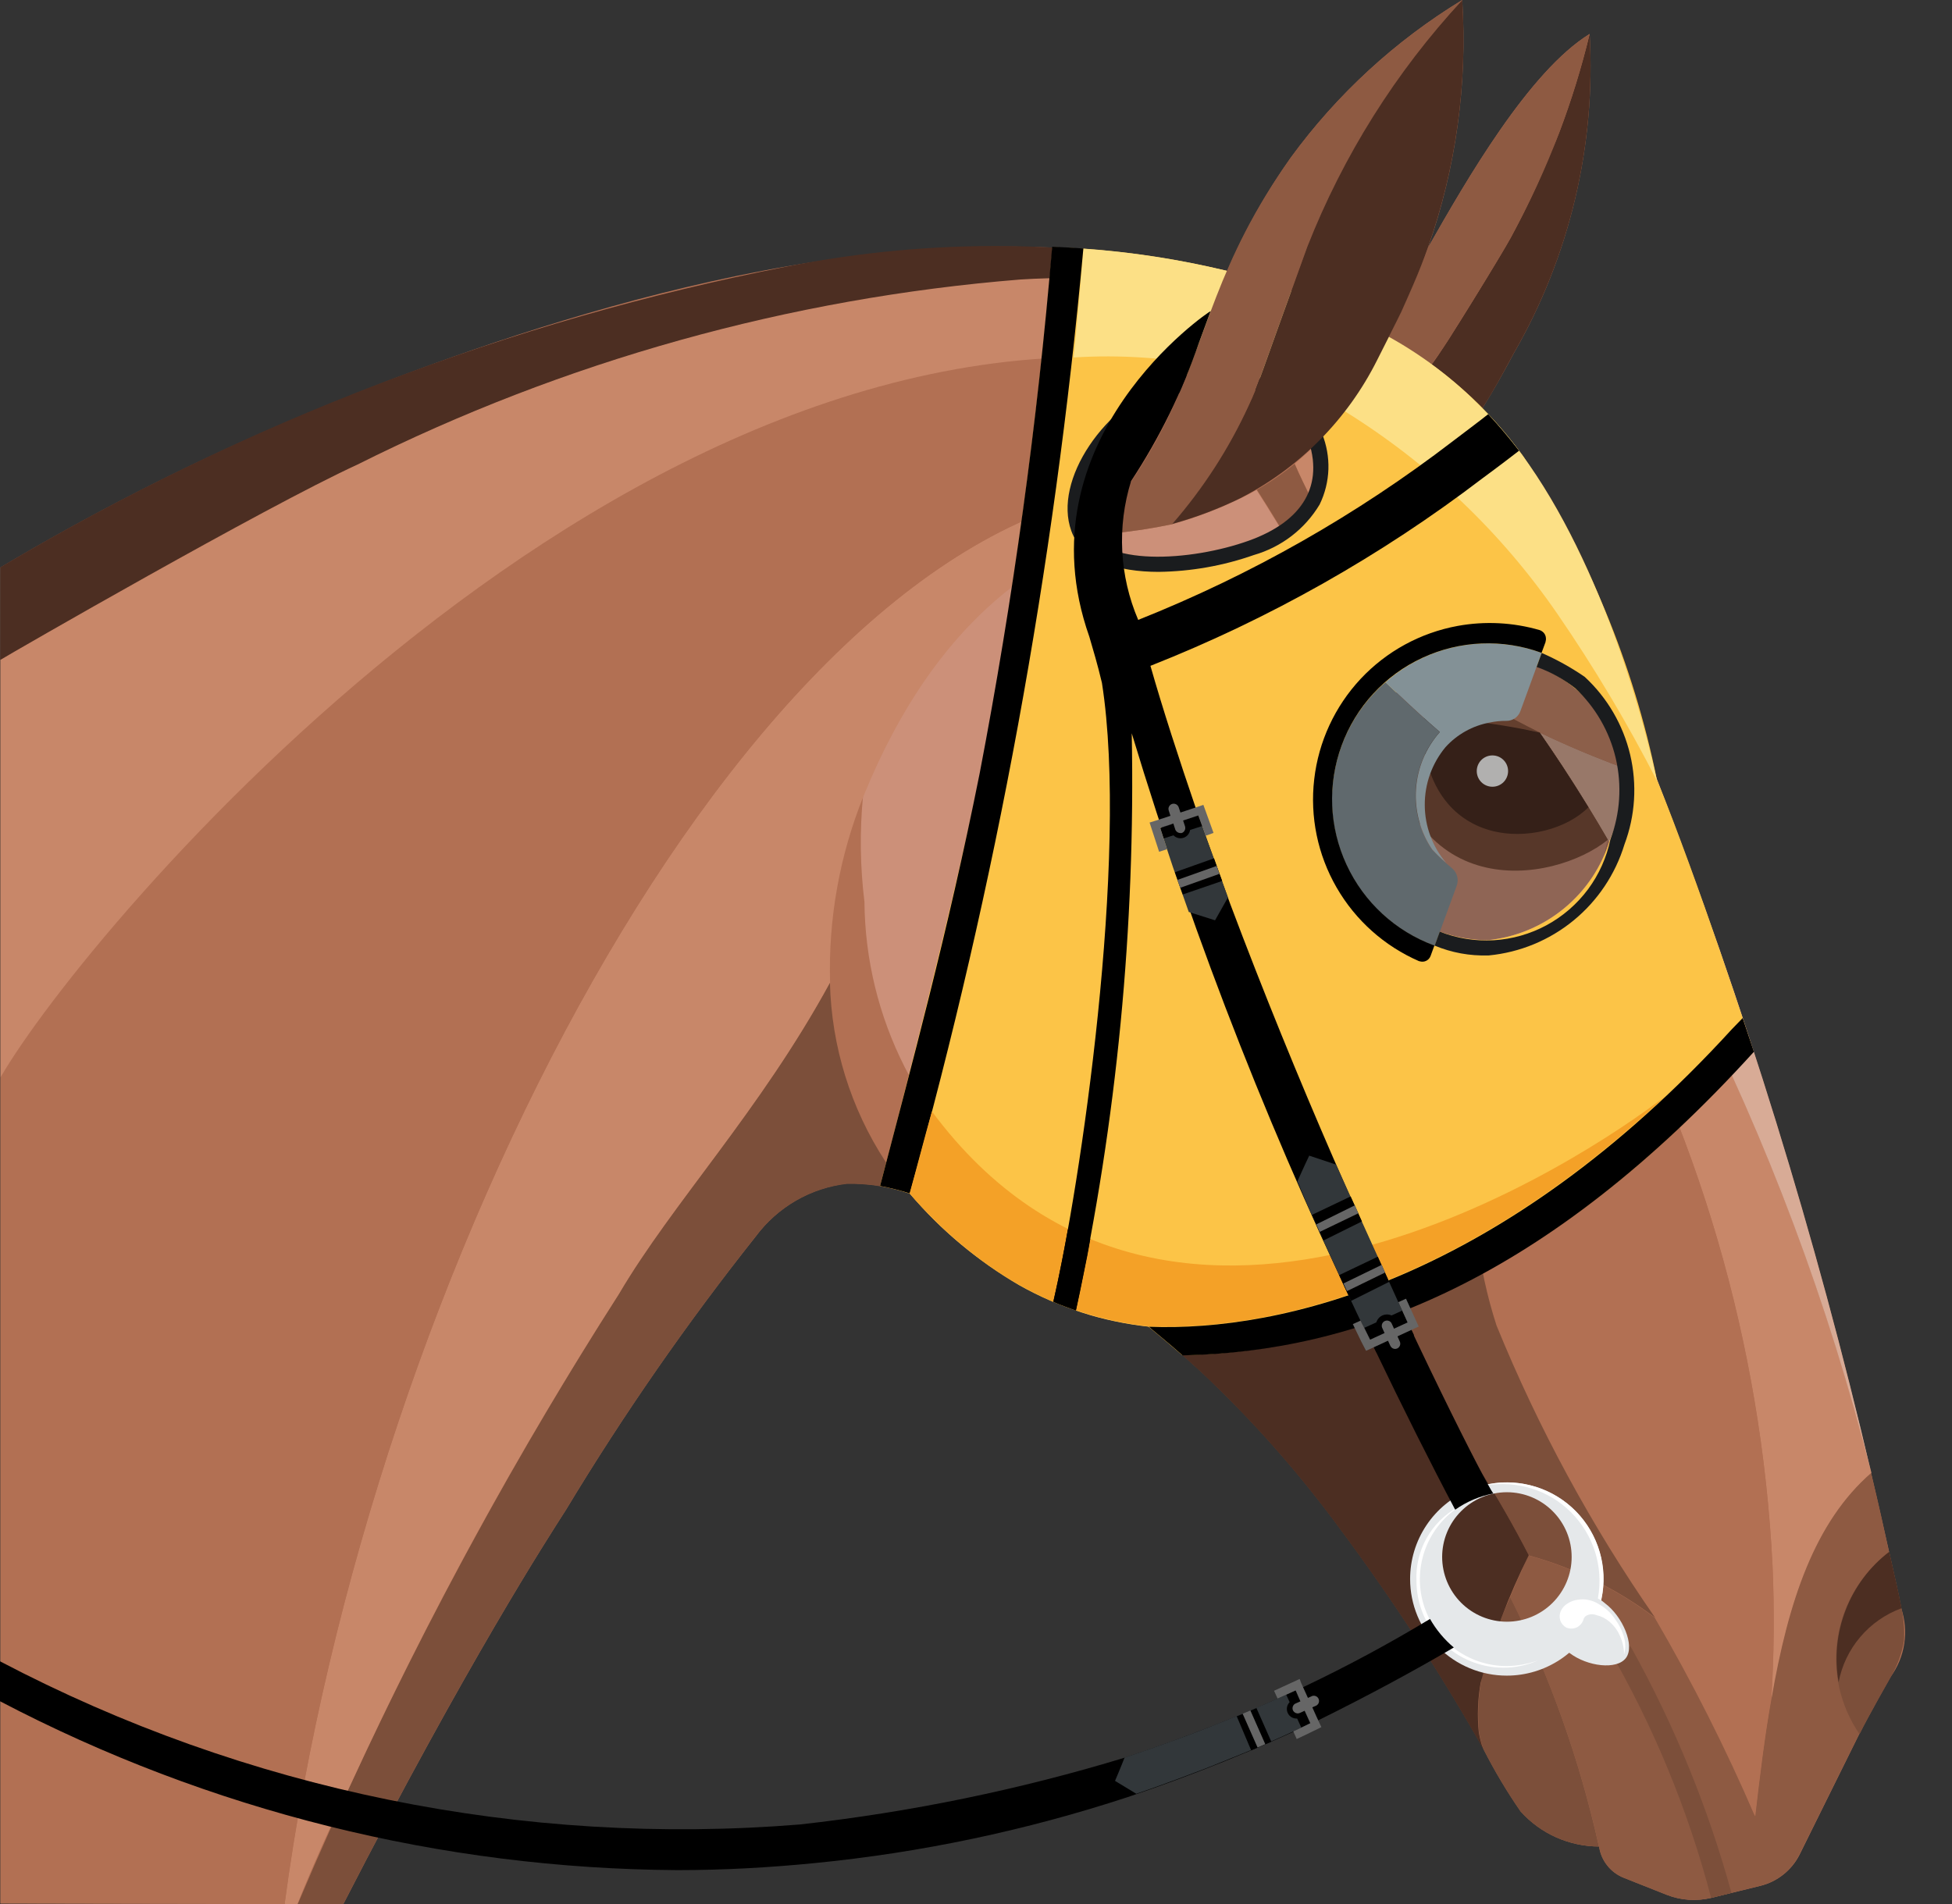 <svg width="41" height="40" viewBox="0 0 41 40" fill="none" xmlns="http://www.w3.org/2000/svg">
<rect x="0" y="0" width="41" height="40" fill="#333333" stroke="none"/>
<g clip-path="url(#clip0_479_14060)">
<path d="M0.012 11.92V39.986L7.212 39.999C9.84 34.885 11.482 32.352 11.891 31.712C13.095 29.715 14.425 27.798 15.875 25.972C16.102 25.666 16.389 25.41 16.718 25.219C17.048 25.028 17.413 24.907 17.792 24.863C18.244 24.856 18.695 24.928 19.123 25.074C20.12 26.279 21.445 27.169 22.938 27.635C23.329 27.743 23.728 27.821 24.132 27.867C24.407 28.09 24.787 28.41 25.223 28.81C26.299 29.82 27.279 30.927 28.151 32.117C29.249 33.592 30.253 35.134 31.157 36.735L31.162 36.748C31.392 37.201 31.653 37.638 31.942 38.056C32.15 38.287 32.403 38.472 32.687 38.599C32.971 38.725 33.278 38.791 33.589 38.792C33.61 38.938 33.669 39.076 33.761 39.191C33.852 39.307 33.973 39.396 34.11 39.45L35.01 39.807C35.307 39.924 35.634 39.946 35.945 39.871L36.375 39.765L36.975 39.618C37.152 39.575 37.317 39.493 37.459 39.38C37.602 39.266 37.718 39.123 37.8 38.96L39.05 36.433C39.258 36.019 39.706 35.233 39.706 35.233C39.858 35.026 39.958 34.786 39.997 34.532C40.036 34.278 40.013 34.019 39.929 33.776C39.867 33.411 39.469 31.662 39.299 30.94C38.141 25.985 36.638 21.117 34.799 16.373C34.721 16.09 34.577 15.452 34.41 14.89C34.287 14.478 34.093 13.834 33.787 13.059C33.461 12.156 33.051 11.285 32.562 10.459C32.168 9.799 31.703 9.184 31.174 8.626L31.132 8.584C31.392 8.165 31.58 7.825 31.8 7.413C32.97 5.382 33.522 3.053 33.389 0.713C32.114 1.5 30.8 3.784 29.995 5.2C30.581 3.532 30.825 1.764 30.713 0C29.306 0.856 28.083 1.982 27.113 3.312C26.585 4.055 26.137 4.852 25.779 5.69L25.73 5.679C23.625 5.213 21.462 5.073 19.315 5.262C13.557 5.607 7.043 8.423 5.843 8.943C3.837 9.809 1.89 10.804 0.012 11.92Z" fill="#B27053"/>
<path d="M32.341 15.391C31.28 15.157 30.195 15.049 29.109 15.071C29.421 19.059 32.615 18.577 33.772 17.642C33.228 16.701 32.718 15.938 32.341 15.391Z" fill="#4C2E22"/>
<path d="M29.857 15.088C29.881 17.988 32.495 17.843 33.363 16.959C32.976 16.327 32.623 15.798 32.339 15.391C31.526 15.194 30.693 15.092 29.857 15.088Z" fill="#241711"/>
<path d="M31.347 16.528C31.529 16.528 31.676 16.381 31.676 16.199C31.676 16.017 31.529 15.87 31.347 15.87C31.165 15.87 31.018 16.017 31.018 16.199C31.018 16.381 31.165 16.528 31.347 16.528Z" fill="#FCFBFA"/>
<path d="M31.718 33.552C32.554 35.215 33.181 36.975 33.585 38.792C33.606 38.938 33.665 39.075 33.757 39.191C33.848 39.307 33.969 39.396 34.106 39.45L35.006 39.807C35.303 39.924 35.63 39.946 35.941 39.871L36.97 39.618C37.147 39.575 37.312 39.493 37.455 39.38C37.597 39.266 37.713 39.123 37.795 38.96L39.052 36.426C39.26 36.012 39.708 35.226 39.708 35.226C39.845 34.994 39.938 34.739 39.985 34.473C39.999 34.238 39.981 34.003 39.931 33.773C39.862 33.409 39.775 33.048 39.675 32.601C39.586 32.182 39.475 31.661 39.299 30.939C37.675 32.348 37.233 34.925 36.861 38.154C36.244 36.724 35.542 35.332 34.757 33.987C33.963 33.385 33.062 32.941 32.102 32.677C32.057 32.784 31.894 33.129 31.718 33.552Z" fill="#8E5A42"/>
<path d="M35.941 39.872C35.46 38.034 34.733 36.269 33.78 34.625C33.757 34.593 33.746 34.555 33.749 34.516C33.752 34.477 33.769 34.44 33.797 34.413C33.825 34.386 33.862 34.369 33.901 34.367C33.94 34.364 33.979 34.376 34.01 34.399C34.076 34.443 34.139 34.492 34.199 34.545C34.232 34.573 34.26 34.607 34.281 34.645C35.177 36.263 35.878 37.982 36.368 39.766L35.941 39.872Z" fill="#7C4F3A"/>
<path d="M25.077 26.518C23.713 26.439 22.401 25.962 21.304 25.148C20.338 24.426 19.553 23.491 19.008 22.416C18.463 21.34 18.174 20.154 18.164 18.948C18.074 18.21 18.066 17.465 18.139 16.725C18.008 17.025 16.355 21.001 18.6 24.401C19.647 25.928 21.169 27.066 22.93 27.637C23.321 27.745 23.721 27.823 24.124 27.869C25.462 28.046 26.822 27.857 28.06 27.321C29.235 26.794 30.248 25.962 30.993 24.912C29.264 26.111 27.175 26.678 25.077 26.518Z" fill="#B27053"/>
<path d="M39.307 30.939C38.411 27.397 37.125 23.965 35.472 20.707C34.919 19.622 34.349 18.601 33.772 17.642L33.352 19.636C35.67 23.691 36.999 28.236 37.231 32.901C37.271 33.834 37.263 34.769 37.206 35.701C37.564 33.625 38.118 31.972 39.307 30.939Z" fill="#C88769"/>
<path d="M32.339 15.39C32.72 15.937 33.226 16.701 33.77 17.642C34.349 18.601 34.919 19.622 35.47 20.707C37.123 23.965 38.409 27.397 39.303 30.939C38.145 25.984 36.642 21.116 34.803 16.372C34.449 16.259 33.987 16.099 33.458 15.883C33.185 15.772 32.8 15.607 32.339 15.39Z" fill="#D8AB96"/>
<path d="M37.231 32.901C36.999 28.236 35.669 23.691 33.35 19.636C33.242 20.114 33.109 20.585 32.95 21.048C32.477 22.436 31.81 23.749 30.967 24.948L30.996 24.909C30.984 25.25 30.993 25.591 31.023 25.931C31.097 26.58 31.235 27.221 31.436 27.843C32.322 30.003 33.439 32.062 34.768 33.982C35.559 35.324 36.261 36.717 36.868 38.151C36.968 37.284 37.068 36.464 37.205 35.701C37.262 34.769 37.271 33.834 37.231 32.901Z" fill="#B27053"/>
<path d="M18.157 18.947C18.167 20.152 18.456 21.339 19.001 22.415C19.545 23.49 20.331 24.425 21.297 25.147C22.394 25.961 23.706 26.438 25.07 26.517C27.168 26.679 29.257 26.114 30.988 24.917C31.818 23.727 32.476 22.426 32.944 21.052C33.103 20.589 33.236 20.118 33.344 19.64L33.764 17.646C33.22 16.705 32.714 15.946 32.333 15.395C31.272 15.161 30.187 15.053 29.101 15.075C28.916 14.693 27.512 12.027 26.392 10.293C26.281 10.356 26.169 10.416 26.049 10.473C25.588 10.697 25.108 10.878 24.615 11.015C24.484 11.036 24.267 11.088 23.936 11.136H23.92C23.792 11.154 23.646 11.173 23.481 11.192L23.295 11.212C21.848 11.723 19.65 12.97 18.127 16.723C18.056 17.463 18.066 18.209 18.157 18.947Z" fill="#CC9079"/>
<path d="M28.212 27.252C29.267 28.335 30.21 29.522 31.027 30.794C31.444 31.443 31.803 32.077 32.112 32.677C33.071 32.941 33.971 33.385 34.765 33.985C33.432 32.067 32.315 30.009 31.433 27.846C31.232 27.224 31.094 26.584 31.02 25.934C30.99 25.594 30.981 25.253 30.993 24.912C30.773 25.225 30.527 25.518 30.258 25.79C29.668 26.394 28.975 26.889 28.212 27.252Z" fill="#7C4F3A"/>
<path d="M31.157 36.748C31.388 37.201 31.648 37.638 31.937 38.056C32.145 38.287 32.399 38.472 32.682 38.599C32.966 38.725 33.273 38.791 33.584 38.792C33.181 36.975 32.555 35.215 31.72 33.552C31.487 34.078 31.293 34.621 31.141 35.176C31.129 35.234 31.115 35.293 31.105 35.35C31.044 35.695 31.031 36.047 31.066 36.395C31.087 36.515 31.118 36.633 31.157 36.748Z" fill="#7C4F3A"/>
<path d="M24.125 27.872C24.401 28.095 24.781 28.415 25.217 28.815C26.293 29.825 27.273 30.932 28.145 32.122C29.243 33.597 30.247 35.139 31.151 36.74C31.113 36.628 31.083 36.514 31.062 36.398C31.026 36.05 31.039 35.698 31.1 35.353C31.346 34.428 31.684 33.529 32.111 32.672C31.802 32.072 31.443 31.438 31.026 30.789C30.209 29.517 29.266 28.33 28.211 27.247L28.06 27.316C26.823 27.854 25.463 28.046 24.125 27.872Z" fill="#4C2E22"/>
<path d="M39.681 32.607C39.781 33.054 39.868 33.415 39.937 33.779C39.987 34.009 40.005 34.244 39.991 34.479C39.945 34.745 39.851 35 39.714 35.232C39.714 35.232 39.266 36.015 39.058 36.432C38.649 35.837 38.485 35.107 38.601 34.394C38.717 33.681 39.104 33.041 39.681 32.607Z" fill="#7C4F3A"/>
<path d="M39.937 33.787V33.772C39.868 33.408 39.781 33.047 39.681 32.6C39.27 32.916 38.954 33.338 38.767 33.822C38.579 34.305 38.528 34.83 38.618 35.34C38.685 34.989 38.842 34.662 39.073 34.39C39.304 34.118 39.602 33.91 39.937 33.787Z" fill="#4C2E22"/>
<path d="M27.194 9.743C28.082 11.777 29.5 13.534 31.3 14.832C31.992 15.236 32.713 15.587 33.458 15.883C33.987 16.099 34.449 16.259 34.803 16.372C32.234 11.535 29.878 9.472 28.234 8.643C27.932 9.049 27.582 9.419 27.194 9.743Z" fill="#C88769"/>
<path d="M32.341 15.391C31.28 15.157 30.195 15.049 29.109 15.071C29.421 19.059 32.615 18.577 33.772 17.642C33.228 16.701 32.718 15.938 32.341 15.391Z" fill="#7C4F3A"/>
<path d="M29.857 15.088C29.881 17.988 32.495 17.843 33.363 16.959C32.976 16.327 32.623 15.798 32.339 15.391C31.526 15.194 30.693 15.092 29.857 15.088Z" fill="#4C2E22"/>
<path d="M31.347 16.528C31.529 16.528 31.676 16.381 31.676 16.199C31.676 16.017 31.529 15.87 31.347 15.87C31.165 15.87 31.018 16.017 31.018 16.199C31.018 16.381 31.165 16.528 31.347 16.528Z" fill="#FCFBFA"/>
<path d="M26.401 10.288C27.519 12.023 28.925 14.688 29.11 15.07C30.196 15.048 31.281 15.156 32.342 15.39C32.024 15.232 31.673 15.052 31.3 14.832C29.502 13.533 28.084 11.776 27.193 9.745C26.945 9.949 26.68 10.131 26.401 10.288Z" fill="#8E5A42"/>
<path d="M6.251 40.007H7.208C9.836 34.893 11.478 32.36 11.887 31.72C13.091 29.724 14.422 27.806 15.871 25.98C16.098 25.674 16.385 25.418 16.715 25.227C17.044 25.036 17.41 24.915 17.788 24.871C18.238 24.863 18.687 24.933 19.113 25.08C18.819 24.724 18.64 24.466 18.6 24.405C17.868 23.284 17.464 21.981 17.432 20.642C15.962 23.336 14.126 25.266 13 27.182C10.395 31.26 8.137 35.55 6.251 40.007Z" fill="#7C4F3A"/>
<path d="M5.976 40.007H6.244C6.569 39.193 6.944 38.358 7.353 37.514C8.992 33.944 10.879 30.492 12.999 27.185C14.126 25.267 15.965 23.339 17.435 20.639C17.397 19.302 17.636 17.971 18.135 16.73C19.658 12.977 21.856 11.73 23.303 11.219C23.262 11.222 23.222 11.209 23.19 11.185C23.155 11.159 23.133 11.12 23.127 11.077C23.121 11.034 23.133 10.991 23.159 10.956C23.336 10.726 23.491 10.513 23.636 10.304C15.574 11.488 7.757 26.684 5.976 40.007Z" fill="#C88769"/>
<path d="M28.318 8.517C28.288 8.559 28.263 8.601 28.232 8.643C29.876 9.472 32.232 11.535 34.801 16.372C33.052 11.872 30.156 8.451 28.919 7.572C28.829 7.74 28.726 7.909 28.619 8.078C28.602 8.106 28.583 8.133 28.566 8.16C28.486 8.28 28.404 8.399 28.318 8.517Z" fill="#D8AB96"/>
<path d="M33.389 0.714C33.218 1.419 33.004 2.112 32.747 2.789C32.703 2.906 32.647 3.039 32.583 3.178C32.334 3.798 32.05 4.404 31.732 4.992C31.552 5.32 30.332 7.33 30.065 7.663C30.447 7.937 30.804 8.245 31.131 8.583C31.379 8.201 31.566 7.844 31.8 7.413C32.97 5.382 33.522 3.054 33.389 0.714Z" fill="#4C2E22"/>
<path d="M34.768 16.288L34.799 16.352C34.77 16.228 34.581 15.452 34.414 14.89C34.291 14.478 34.097 13.834 33.791 13.059C33.466 12.156 33.056 11.285 32.566 10.459C32.172 9.799 31.707 9.184 31.178 8.626C30.589 8.015 29.91 7.497 29.165 7.09C29.074 7.272 28.918 7.572 28.918 7.572C30.157 8.454 33.018 11.839 34.768 16.288Z" fill="#4C2E22"/>
<path d="M29.579 6.215C29.365 6.699 29.151 7.115 29.165 7.087C29.476 7.259 29.777 7.45 30.065 7.659C30.244 7.417 30.411 7.168 30.565 6.912C30.983 6.244 31.552 5.327 31.736 4.987C32.123 4.278 32.462 3.543 32.751 2.787C33.007 2.11 33.22 1.418 33.389 0.714C32.114 1.501 30.8 3.785 29.995 5.201C29.957 5.324 29.764 5.801 29.579 6.215Z" fill="#8E5A42"/>
<path d="M0.009 39.99L5.979 40.001C7.761 26.68 15.579 11.48 23.643 10.301C24.21 9.482 24.672 8.596 25.018 7.662C13.183 5.901 1.791 19.544 0.009 22.637V39.99Z" fill="#B27053"/>
<path d="M0.009 22.637C1.791 19.544 13.183 5.901 25.018 7.655C25.205 7.17 25.373 6.696 25.567 6.196C24.946 6.049 24.315 5.947 23.68 5.889C22.932 5.821 22.18 5.811 21.431 5.859C16.58 6.252 11.851 7.576 7.502 9.759C5.559 10.659 0.227 13.728 0.009 13.859V22.637Z" fill="#C88769"/>
<path d="M0.007 13.863C0.225 13.728 5.557 10.654 7.5 9.763C11.851 7.584 16.581 6.263 21.431 5.872C22.18 5.824 22.932 5.834 23.68 5.902C24.315 5.96 24.946 6.062 25.567 6.209C25.633 6.041 25.704 5.87 25.778 5.698C22.736 5.027 19.589 4.993 16.534 5.598C10.704 6.742 5.115 8.88 0.009 11.917L0.007 13.863Z" fill="#4C2E22"/>
<path opacity="0.3" d="M28.295 16.788C28.294 17.572 28.605 18.325 29.159 18.881C29.713 19.436 30.465 19.749 31.249 19.75C31.839 19.69 32.397 19.457 32.854 19.08C33.312 18.703 33.647 18.198 33.818 17.631C34.005 17.212 34.082 16.753 34.043 16.297C34.003 15.84 33.848 15.401 33.592 15.021C33.336 14.641 32.987 14.332 32.579 14.124C32.171 13.916 31.716 13.815 31.258 13.831C30.87 13.83 30.485 13.906 30.126 14.054C29.767 14.202 29.44 14.419 29.165 14.693C28.89 14.967 28.672 15.292 28.522 15.651C28.373 16.009 28.296 16.394 28.295 16.782V16.788Z" fill="black"/>
<path d="M18.484 24.916C18.696 24.954 18.905 25.008 19.109 25.076C19.761 25.843 20.539 26.494 21.409 27.001C22.244 27.471 23.166 27.767 24.119 27.87C24.319 28.032 24.702 28.357 24.832 28.47C31.421 28.339 35.741 23.216 36.832 22.095C36.772 21.881 35.663 18.487 34.8 16.372C34.308 13.954 33.357 11.653 32 9.593C31.257 8.558 30.29 7.704 29.172 7.093C28.105 6.479 26.962 6.008 25.772 5.693C24.571 5.401 23.343 5.234 22.107 5.193C21.825 8.487 21.355 12.038 20.772 15.287C20.189 18.536 18.484 24.916 18.484 24.916ZM31.252 19.753C30.467 19.752 29.716 19.439 29.162 18.884C28.608 18.328 28.297 17.576 28.298 16.791C28.298 16.403 28.375 16.018 28.524 15.66C28.673 15.301 28.891 14.975 29.166 14.701C29.441 14.427 29.767 14.209 30.126 14.061C30.485 13.913 30.869 13.837 31.258 13.837C31.716 13.821 32.171 13.922 32.579 14.13C32.987 14.338 33.336 14.647 33.592 15.027C33.848 15.407 34.003 15.846 34.043 16.303C34.082 16.759 34.005 17.219 33.818 17.637C33.647 18.204 33.312 18.707 32.855 19.083C32.398 19.46 31.841 19.693 31.252 19.753ZM22.8 11.053C22.741 10.786 22.744 10.509 22.808 10.243C22.871 9.977 22.994 9.728 23.167 9.516C23.548 8.952 24.092 8.518 24.726 8.272C25.024 8.163 25.339 8.107 25.657 8.107C26.036 8.079 26.415 8.17 26.741 8.367C27.066 8.564 27.323 8.858 27.474 9.207C27.823 10.188 27.383 10.956 26.234 11.368C25.034 11.8 23.119 11.935 22.803 11.05L22.8 11.053Z" fill="#FCC447"/>
<path d="M22.502 11.153C22.728 11.784 23.484 12.014 24.336 12.014C25.017 12.005 25.693 11.886 26.336 11.66C26.914 11.494 27.407 11.116 27.717 10.6C27.83 10.369 27.893 10.116 27.902 9.859C27.91 9.602 27.864 9.346 27.767 9.107C27.663 8.838 27.502 8.595 27.293 8.395C27.085 8.196 26.835 8.045 26.561 7.953C25.93 7.737 25.242 7.748 24.618 7.984C23.189 8.494 22.118 10.094 22.502 11.153ZM23.162 9.51C23.544 8.951 24.087 8.521 24.718 8.277C25.016 8.167 25.33 8.11 25.647 8.107C26.027 8.079 26.406 8.17 26.732 8.367C27.058 8.565 27.315 8.858 27.467 9.207C27.817 10.184 27.376 10.949 26.226 11.36C25.026 11.79 23.105 11.924 22.789 11.042C22.73 10.775 22.732 10.498 22.796 10.232C22.86 9.966 22.983 9.718 23.157 9.507L23.162 9.51Z" fill="#1A1C1E"/>
<path d="M25.768 5.689C26.965 5.986 28.114 6.455 29.178 7.079C29.96 7.514 30.669 8.069 31.278 8.724C33.186 10.715 34.331 14.259 34.806 16.409C34.183 15.191 33.481 14.015 32.706 12.888C31.532 11.184 30.018 9.741 28.26 8.649C26.488 7.778 24.519 7.386 22.548 7.51C22.58 7.31 22.743 5.422 22.754 5.222C23.77 5.294 24.778 5.45 25.768 5.689Z" fill="#FCE086"/>
<path d="M18.485 24.915C19.138 22.409 19.902 19.615 20.576 16.252C21.278 12.592 21.787 8.897 22.1 5.183C22.3 5.191 22.518 5.204 22.755 5.22C22.144 11.934 20.924 18.579 19.11 25.072C18.905 25.006 18.696 24.954 18.485 24.915Z" fill="black"/>
<path d="M19.106 25.072C19.127 25.098 19.163 25.14 19.2 25.181C19.622 25.655 20.091 26.085 20.6 26.464C21.072 26.82 21.585 27.118 22.129 27.35C22.768 27.614 23.442 27.787 24.129 27.865C26.643 27.965 30.683 27.065 34.967 23.039C33.313 24.313 24.629 30.156 19.574 23.349C19.418 23.901 19.257 24.528 19.106 25.072Z" fill="#F4A127"/>
<path d="M28.168 15.694C27.875 16.509 27.918 17.407 28.287 18.19C28.656 18.974 29.32 19.578 30.135 19.872L30.242 19.578L30.596 18.61C30.62 18.547 30.623 18.477 30.607 18.412C30.59 18.346 30.553 18.287 30.502 18.243C30.351 18.119 30.209 17.985 30.076 17.843C29.826 17.472 29.707 17.029 29.736 16.582C29.766 16.136 29.943 15.713 30.24 15.378C29.94 15.118 29.672 14.878 29.328 14.548C29.255 14.48 29.181 14.409 29.1 14.332C28.678 14.698 28.357 15.168 28.168 15.694Z" fill="#60696D"/>
<path d="M29.331 14.548C29.675 14.873 29.943 15.118 30.243 15.378C29.947 15.713 29.77 16.137 29.741 16.583C29.712 17.029 29.831 17.472 30.081 17.843C30.173 17.943 30.27 18.037 30.373 18.125C30.086 17.786 29.928 17.358 29.926 16.914C29.923 16.47 30.077 16.04 30.36 15.698C30.604 15.428 30.93 15.246 31.287 15.18C31.403 15.155 31.522 15.143 31.641 15.144C31.704 15.145 31.766 15.126 31.819 15.09C31.871 15.054 31.911 15.003 31.933 14.944L32.274 14.011L32.381 13.717C31.829 13.514 31.233 13.464 30.656 13.572C30.078 13.681 29.541 13.944 29.1 14.333C29.177 14.407 29.251 14.481 29.331 14.548Z" fill="#839196"/>
<path d="M29.806 20.193H29.814C29.859 20.209 29.91 20.207 29.954 20.186C29.997 20.166 30.031 20.129 30.048 20.083L30.128 19.864C29.312 19.566 28.649 18.955 28.284 18.168C27.918 17.38 27.88 16.48 28.179 15.664C28.477 14.849 29.087 14.185 29.875 13.82C30.663 13.454 31.563 13.416 32.379 13.715L32.463 13.487V13.479C32.471 13.455 32.474 13.43 32.471 13.405C32.469 13.379 32.463 13.355 32.451 13.332C32.44 13.31 32.424 13.29 32.404 13.274C32.385 13.257 32.363 13.245 32.339 13.237C31.78 13.075 31.191 13.045 30.619 13.149C29.837 13.292 29.122 13.682 28.579 14.262C28.037 14.842 27.695 15.581 27.604 16.37C27.512 17.16 27.677 17.957 28.074 18.645C28.471 19.334 29.078 19.876 29.807 20.193H29.806Z" fill="black"/>
<path d="M31.257 20.072H31.27C31.923 20.009 32.542 19.754 33.05 19.338C33.557 18.923 33.93 18.366 34.121 17.738C34.347 17.136 34.388 16.48 34.24 15.854C34.092 15.229 33.761 14.661 33.29 14.224L33.282 14.217C32.998 14.022 32.697 13.855 32.382 13.717L32.275 14.011C32.567 14.115 32.84 14.266 33.085 14.457C33.509 14.854 33.806 15.367 33.938 15.933C34.069 16.499 34.03 17.091 33.825 17.634C33.746 18.014 33.585 18.372 33.354 18.684C33.122 18.995 32.825 19.252 32.484 19.437C32.142 19.622 31.765 19.729 31.377 19.753C30.99 19.776 30.602 19.714 30.241 19.572L30.134 19.866C30.489 20.014 30.872 20.084 31.257 20.072Z" fill="#1A1C1E"/>
<path d="M24.13 27.872C26.918 27.984 31.58 26.872 36.38 21.618L36.603 21.388L36.839 22.096C32.466 26.912 28.452 28.406 24.839 28.474C24.583 28.245 24.125 27.872 24.13 27.872Z" fill="black"/>
<path d="M24.51 8.825C24.297 9.255 24.057 9.672 23.79 10.071C23.606 10.344 23.401 10.632 23.161 10.944C23.138 10.976 23.126 11.015 23.128 11.055C23.132 11.099 23.152 11.14 23.186 11.17C23.219 11.199 23.263 11.214 23.307 11.212C23.75 11.17 24.191 11.103 24.627 11.012C25.276 10.261 25.815 9.422 26.227 8.519C26.44 8.068 26.44 7.986 27.46 5.178C28.217 3.267 29.319 1.512 30.712 0.001C29.306 0.856 28.083 1.98 27.112 3.308C25.518 5.563 25.4 7.013 24.51 8.825Z" fill="#8E5A42"/>
<path d="M24.623 11.007C25.117 10.871 25.597 10.689 26.057 10.464C27.297 9.826 28.302 8.811 28.926 7.564C28.934 7.549 29.384 6.658 29.434 6.549C29.525 6.349 29.608 6.158 29.685 5.981C29.799 5.718 29.902 5.458 29.992 5.202C30.58 3.535 30.825 1.766 30.713 0.002C29.317 1.511 28.214 3.266 27.46 5.179C26.44 7.987 26.44 8.069 26.227 8.52C25.814 9.421 25.274 10.259 24.623 11.007Z" fill="#4C2E22"/>
<path d="M29.618 33.172C29.618 32.77 29.737 32.378 29.96 32.044C30.183 31.71 30.5 31.45 30.871 31.296C31.242 31.143 31.65 31.102 32.044 31.181C32.438 31.259 32.8 31.453 33.084 31.736C33.367 32.02 33.561 32.382 33.639 32.776C33.718 33.17 33.677 33.578 33.524 33.949C33.37 34.32 33.11 34.637 32.776 34.86C32.442 35.083 32.05 35.202 31.648 35.202C31.11 35.202 30.593 34.988 30.213 34.607C29.832 34.227 29.618 33.71 29.618 33.172ZM31.648 31.349C31.288 31.35 30.942 31.494 30.688 31.749C30.433 32.004 30.291 32.35 30.291 32.71C30.292 33.071 30.435 33.416 30.69 33.671C30.945 33.926 31.291 34.069 31.651 34.069C32.012 34.069 32.357 33.926 32.612 33.671C32.867 33.416 33.011 33.071 33.011 32.71C33.012 32.35 32.869 32.004 32.614 31.749C32.36 31.494 32.015 31.35 31.654 31.349H31.648Z" fill="#E5E8EA"/>
<path d="M33.474 33.916L33.529 33.944C33.656 33.636 33.705 33.301 33.672 32.969C33.639 32.637 33.524 32.319 33.339 32.042C33.153 31.765 32.902 31.538 32.607 31.381C32.313 31.225 31.984 31.143 31.651 31.144C31.482 31.143 31.314 31.164 31.151 31.206C31.29 31.186 31.43 31.177 31.57 31.178C31.897 31.179 32.219 31.259 32.509 31.411C32.798 31.563 33.047 31.783 33.233 32.052C33.42 32.321 33.539 32.63 33.58 32.955C33.621 33.279 33.583 33.609 33.47 33.916H33.474Z" fill="white"/>
<path d="M31.572 35.035C31.825 35.037 32.076 34.984 32.307 34.88C32.097 34.957 31.875 34.998 31.652 35.001C31.254 35.002 30.867 34.873 30.549 34.634C30.232 34.395 30.001 34.058 29.892 33.676C29.784 33.293 29.803 32.886 29.948 32.515C30.092 32.145 30.354 31.832 30.693 31.624C30.667 31.636 30.641 31.649 30.616 31.664C30.343 31.816 30.118 32.041 29.965 32.313C29.812 32.586 29.738 32.896 29.751 33.208C29.751 33.691 29.943 34.155 30.285 34.497C30.626 34.839 31.089 35.033 31.572 35.035Z" fill="white"/>
<path d="M22.127 27.333C22.286 27.395 22.427 27.45 22.6 27.515C23.458 23.537 23.851 19.473 23.771 15.405C25.11 19.837 26.811 24.153 28.857 28.307C29.479 29.607 30.065 30.773 30.565 31.716C30.805 31.547 31.077 31.431 31.365 31.376C31.215 31.176 29.697 28.219 28.004 24.327C27.284 22.671 26.536 20.843 25.841 18.993C25.674 18.531 25.413 17.825 25.113 16.966C24.775 15.979 24.413 14.866 24.164 13.988C26.657 13.003 29.002 11.678 31.133 10.052C31.448 9.821 31.862 9.505 31.906 9.469C31.651 9.142 31.537 9.007 31.258 8.701C31.096 8.832 30.686 9.138 30.519 9.266C28.499 10.817 26.274 12.081 23.907 13.023C23.512 12.1 23.459 11.066 23.757 10.107C24.354 9.2 24.834 8.222 25.185 7.195C25.285 6.928 25.37 6.695 25.428 6.536C25.401 6.536 21.414 9.229 22.881 13.378C22.968 13.678 23.045 13.927 23.145 14.345C23.718 18.001 22.683 24.959 22.127 27.333Z" fill="black"/>
<path d="M0 34.901V35.74C4.393 38.041 9.272 39.258 14.231 39.288C15.214 39.288 16.166 39.233 17.093 39.142C19.335 38.923 21.546 38.457 23.686 37.754C25.05 37.295 26.385 36.757 27.686 36.142C28.761 35.611 29.729 35.085 30.536 34.611C30.335 34.442 30.166 34.239 30.036 34.011C29.176 34.531 28.291 35.007 27.384 35.438C26.165 36.004 24.915 36.499 23.639 36.921C21.408 37.6 19.118 38.071 16.8 38.329C10.988 38.8 5.162 37.612 0 34.901Z" fill="black"/>
<path d="M27.518 36.207C27.132 36.395 26.812 36.533 26.564 36.644C26.237 36.786 25.964 36.894 25.637 37.026C25.237 37.193 24.248 37.558 23.867 37.684L23.42 37.413C23.42 37.413 23.559 37.088 23.62 36.924C24.304 36.698 24.969 36.45 25.184 36.367C25.601 36.205 26.005 36.04 26.271 35.926C26.671 35.76 27.102 35.563 27.202 35.516C27.318 35.754 27.413 35.972 27.518 36.207Z" fill="#32373A"/>
<path d="M26.28 36.772C26.38 36.73 26.539 36.663 26.703 36.59L26.391 35.884L25.977 36.057L26.28 36.772Z" fill="black"/>
<path d="M25.792 18.854L25.521 19.334C25.521 19.334 25.142 19.215 24.969 19.159L24.85 18.822L24.73 18.484C24.598 18.117 24.488 17.759 24.367 17.397L25.167 17.132C25.372 17.689 25.792 18.854 25.792 18.854Z" fill="#32373A"/>
<path d="M28.769 28.143C28.469 27.543 27.929 26.362 27.55 25.52C27.424 25.236 27.325 24.984 27.25 24.82C27.25 24.82 27.413 24.455 27.499 24.278L28.062 24.466L29.562 27.779C29.3 27.907 28.775 28.146 28.769 28.143Z" fill="#32373A"/>
<path d="M25.257 17.352L24.443 17.614L24.372 17.397L25.172 17.129L25.257 17.352Z" fill="black"/>
<path d="M25.671 18.507L24.843 18.791C24.789 18.637 24.732 18.479 24.678 18.324C24.95 18.224 25.228 18.132 25.5 18.032C25.557 18.193 25.611 18.352 25.671 18.507Z" fill="black"/>
<path d="M27.557 25.522C27.637 25.701 27.72 25.88 27.799 26.06L28.606 25.66C28.526 25.486 28.45 25.312 28.369 25.135L27.557 25.522Z" fill="black"/>
<path d="M28.128 26.788C28.208 26.968 28.285 27.136 28.378 27.329L29.178 26.929C29.097 26.755 29.02 26.575 28.939 26.401L28.128 26.788Z" fill="black"/>
<path d="M28.657 27.895L28.91 28.409C28.91 28.409 29.41 28.185 29.701 28.052C29.601 27.837 29.455 27.532 29.455 27.532L28.657 27.895Z" fill="black"/>
<path d="M24.795 17.611C24.907 17.611 24.999 17.52 24.999 17.407C24.999 17.294 24.907 17.203 24.795 17.203C24.682 17.203 24.591 17.294 24.591 17.407C24.591 17.52 24.682 17.611 24.795 17.611Z" fill="black"/>
<path d="M29.132 28.08C29.261 28.08 29.365 27.976 29.365 27.847C29.365 27.718 29.261 27.614 29.132 27.614C29.003 27.614 28.899 27.718 28.899 27.847C28.899 27.976 29.003 28.08 29.132 28.08Z" fill="black"/>
<path d="M27.334 36.296L27.522 36.205L27.207 35.514C27.144 35.543 27.078 35.571 27.015 35.601L27.334 36.296Z" fill="black"/>
<path d="M27.231 36.104C27.342 36.104 27.433 36.014 27.433 35.902C27.433 35.79 27.342 35.7 27.231 35.7C27.119 35.7 27.029 35.79 27.029 35.902C27.029 36.014 27.119 36.104 27.231 36.104Z" fill="black"/>
<path d="M26.263 35.933L26.1 36.001L26.414 36.712L26.576 36.642L26.263 35.933Z" fill="#666666"/>
<path d="M28.577 27.744L28.415 27.817C28.463 27.917 28.534 28.066 28.593 28.186L28.693 28.378L28.772 28.342C29.079 28.199 29.719 27.905 29.719 27.905L29.799 27.869L29.532 27.283L29.371 27.356L29.565 27.782L28.776 28.145L28.757 28.107C28.7 27.99 28.628 27.847 28.577 27.744Z" fill="#666666"/>
<path d="M24.146 17.28L24.346 17.894L24.514 17.84L24.369 17.392L24.645 17.301L24.685 17.425C24.692 17.446 24.706 17.464 24.724 17.478C24.741 17.491 24.763 17.499 24.785 17.501H24.819C24.847 17.492 24.87 17.472 24.883 17.446C24.897 17.42 24.899 17.39 24.891 17.362L24.85 17.237L25.169 17.131L25.323 17.558L25.489 17.498L25.276 16.909L25.194 16.937L24.794 17.07L24.757 16.959C24.747 16.931 24.728 16.909 24.702 16.896C24.676 16.883 24.646 16.88 24.618 16.889C24.59 16.898 24.568 16.918 24.555 16.944C24.541 16.969 24.539 16.999 24.548 17.027L24.584 17.139L24.223 17.257L24.146 17.28Z" fill="#666666"/>
<path d="M25.555 18.192L24.731 18.485L24.79 18.651L25.614 18.358L25.555 18.192Z" fill="#666666"/>
<path d="M27.299 35.272L26.76 35.52L26.835 35.683L27.214 35.512L27.314 35.742L27.214 35.787C27.194 35.795 27.177 35.809 27.166 35.827C27.154 35.845 27.148 35.866 27.148 35.887C27.148 35.916 27.16 35.944 27.181 35.964C27.202 35.984 27.23 35.996 27.259 35.996C27.274 35.995 27.289 35.992 27.303 35.986L27.403 35.94C27.444 36.032 27.486 36.123 27.522 36.201L27.499 36.212C27.391 36.265 27.264 36.329 27.164 36.372L27.236 36.533C27.336 36.49 27.467 36.424 27.576 36.371L27.755 36.284L27.718 36.206C27.676 36.115 27.618 35.992 27.564 35.868L27.65 35.83C27.674 35.816 27.691 35.795 27.7 35.769C27.708 35.743 27.707 35.715 27.696 35.69C27.685 35.665 27.665 35.645 27.64 35.634C27.615 35.623 27.587 35.621 27.561 35.63L27.472 35.67L27.328 35.353L27.299 35.272Z" fill="#666666"/>
<path d="M29.023 26.572L28.218 26.963L28.292 27.124L29.092 26.734L29.023 26.572Z" fill="#666666"/>
<path d="M28.457 25.322L27.648 25.722L27.719 25.88L28.531 25.489L28.457 25.322Z" fill="#666666"/>
<path d="M22.766 26.734C22.713 26.999 22.656 27.277 22.599 27.534C22.524 27.506 22.218 27.396 22.124 27.351C22.187 27.072 22.251 26.766 22.309 26.472C22.351 26.254 22.393 26.041 22.43 25.83C22.53 25.881 22.808 25.989 22.9 26.025C22.863 26.257 22.818 26.492 22.766 26.734Z" fill="black"/>
<path d="M29.202 28.272L29.028 27.887C29.02 27.861 29.021 27.833 29.032 27.808C29.043 27.783 29.063 27.763 29.088 27.752C29.113 27.741 29.141 27.739 29.167 27.748C29.193 27.756 29.215 27.774 29.228 27.798L29.402 28.184C29.414 28.21 29.415 28.241 29.404 28.268C29.394 28.295 29.373 28.317 29.347 28.329C29.332 28.335 29.316 28.338 29.299 28.339C29.278 28.337 29.258 28.331 29.241 28.319C29.224 28.307 29.211 28.291 29.202 28.272Z" fill="#666666"/>
<path d="M33.713 33.683C34.084 33.962 34.345 34.572 34.152 34.83C33.959 35.088 33.342 35.009 32.972 34.73C32.81 34.63 32.693 34.472 32.645 34.288C32.597 34.104 32.623 33.909 32.715 33.743C32.777 33.673 32.851 33.617 32.935 33.576C33.018 33.535 33.109 33.511 33.202 33.506C33.294 33.5 33.387 33.513 33.475 33.544C33.563 33.574 33.644 33.621 33.713 33.683Z" fill="#E5E8EA"/>
<path d="M34.018 34.351C33.969 34.242 33.896 34.146 33.805 34.069C33.727 34.002 33.635 33.955 33.535 33.932C33.5 33.917 33.462 33.911 33.424 33.913C33.386 33.915 33.349 33.926 33.316 33.944C33.295 33.958 33.278 33.978 33.266 34.001C33.257 34.039 33.24 34.075 33.216 34.107C33.192 34.139 33.162 34.165 33.128 34.184C33.092 34.202 33.053 34.212 33.013 34.213C32.973 34.215 32.933 34.207 32.896 34.191C32.837 34.158 32.792 34.104 32.771 34.04C32.751 33.971 32.757 33.897 32.789 33.833C32.819 33.773 32.864 33.724 32.921 33.689C32.986 33.645 33.062 33.617 33.14 33.608C33.217 33.594 33.296 33.596 33.372 33.614C33.447 33.63 33.52 33.66 33.585 33.702C33.648 33.737 33.707 33.779 33.761 33.827C33.829 33.887 33.888 33.957 33.936 34.034C34 34.122 34.051 34.219 34.087 34.322C34.121 34.408 34.138 34.499 34.137 34.592C34.136 34.647 34.127 34.702 34.112 34.755C34.111 34.615 34.079 34.477 34.018 34.351Z" fill="white"/>
</g>
<defs>
<clipPath id="clip0_479_14060">
<rect width="40.016" height="40.004" fill="white"/>
</clipPath>
</defs>
</svg>
